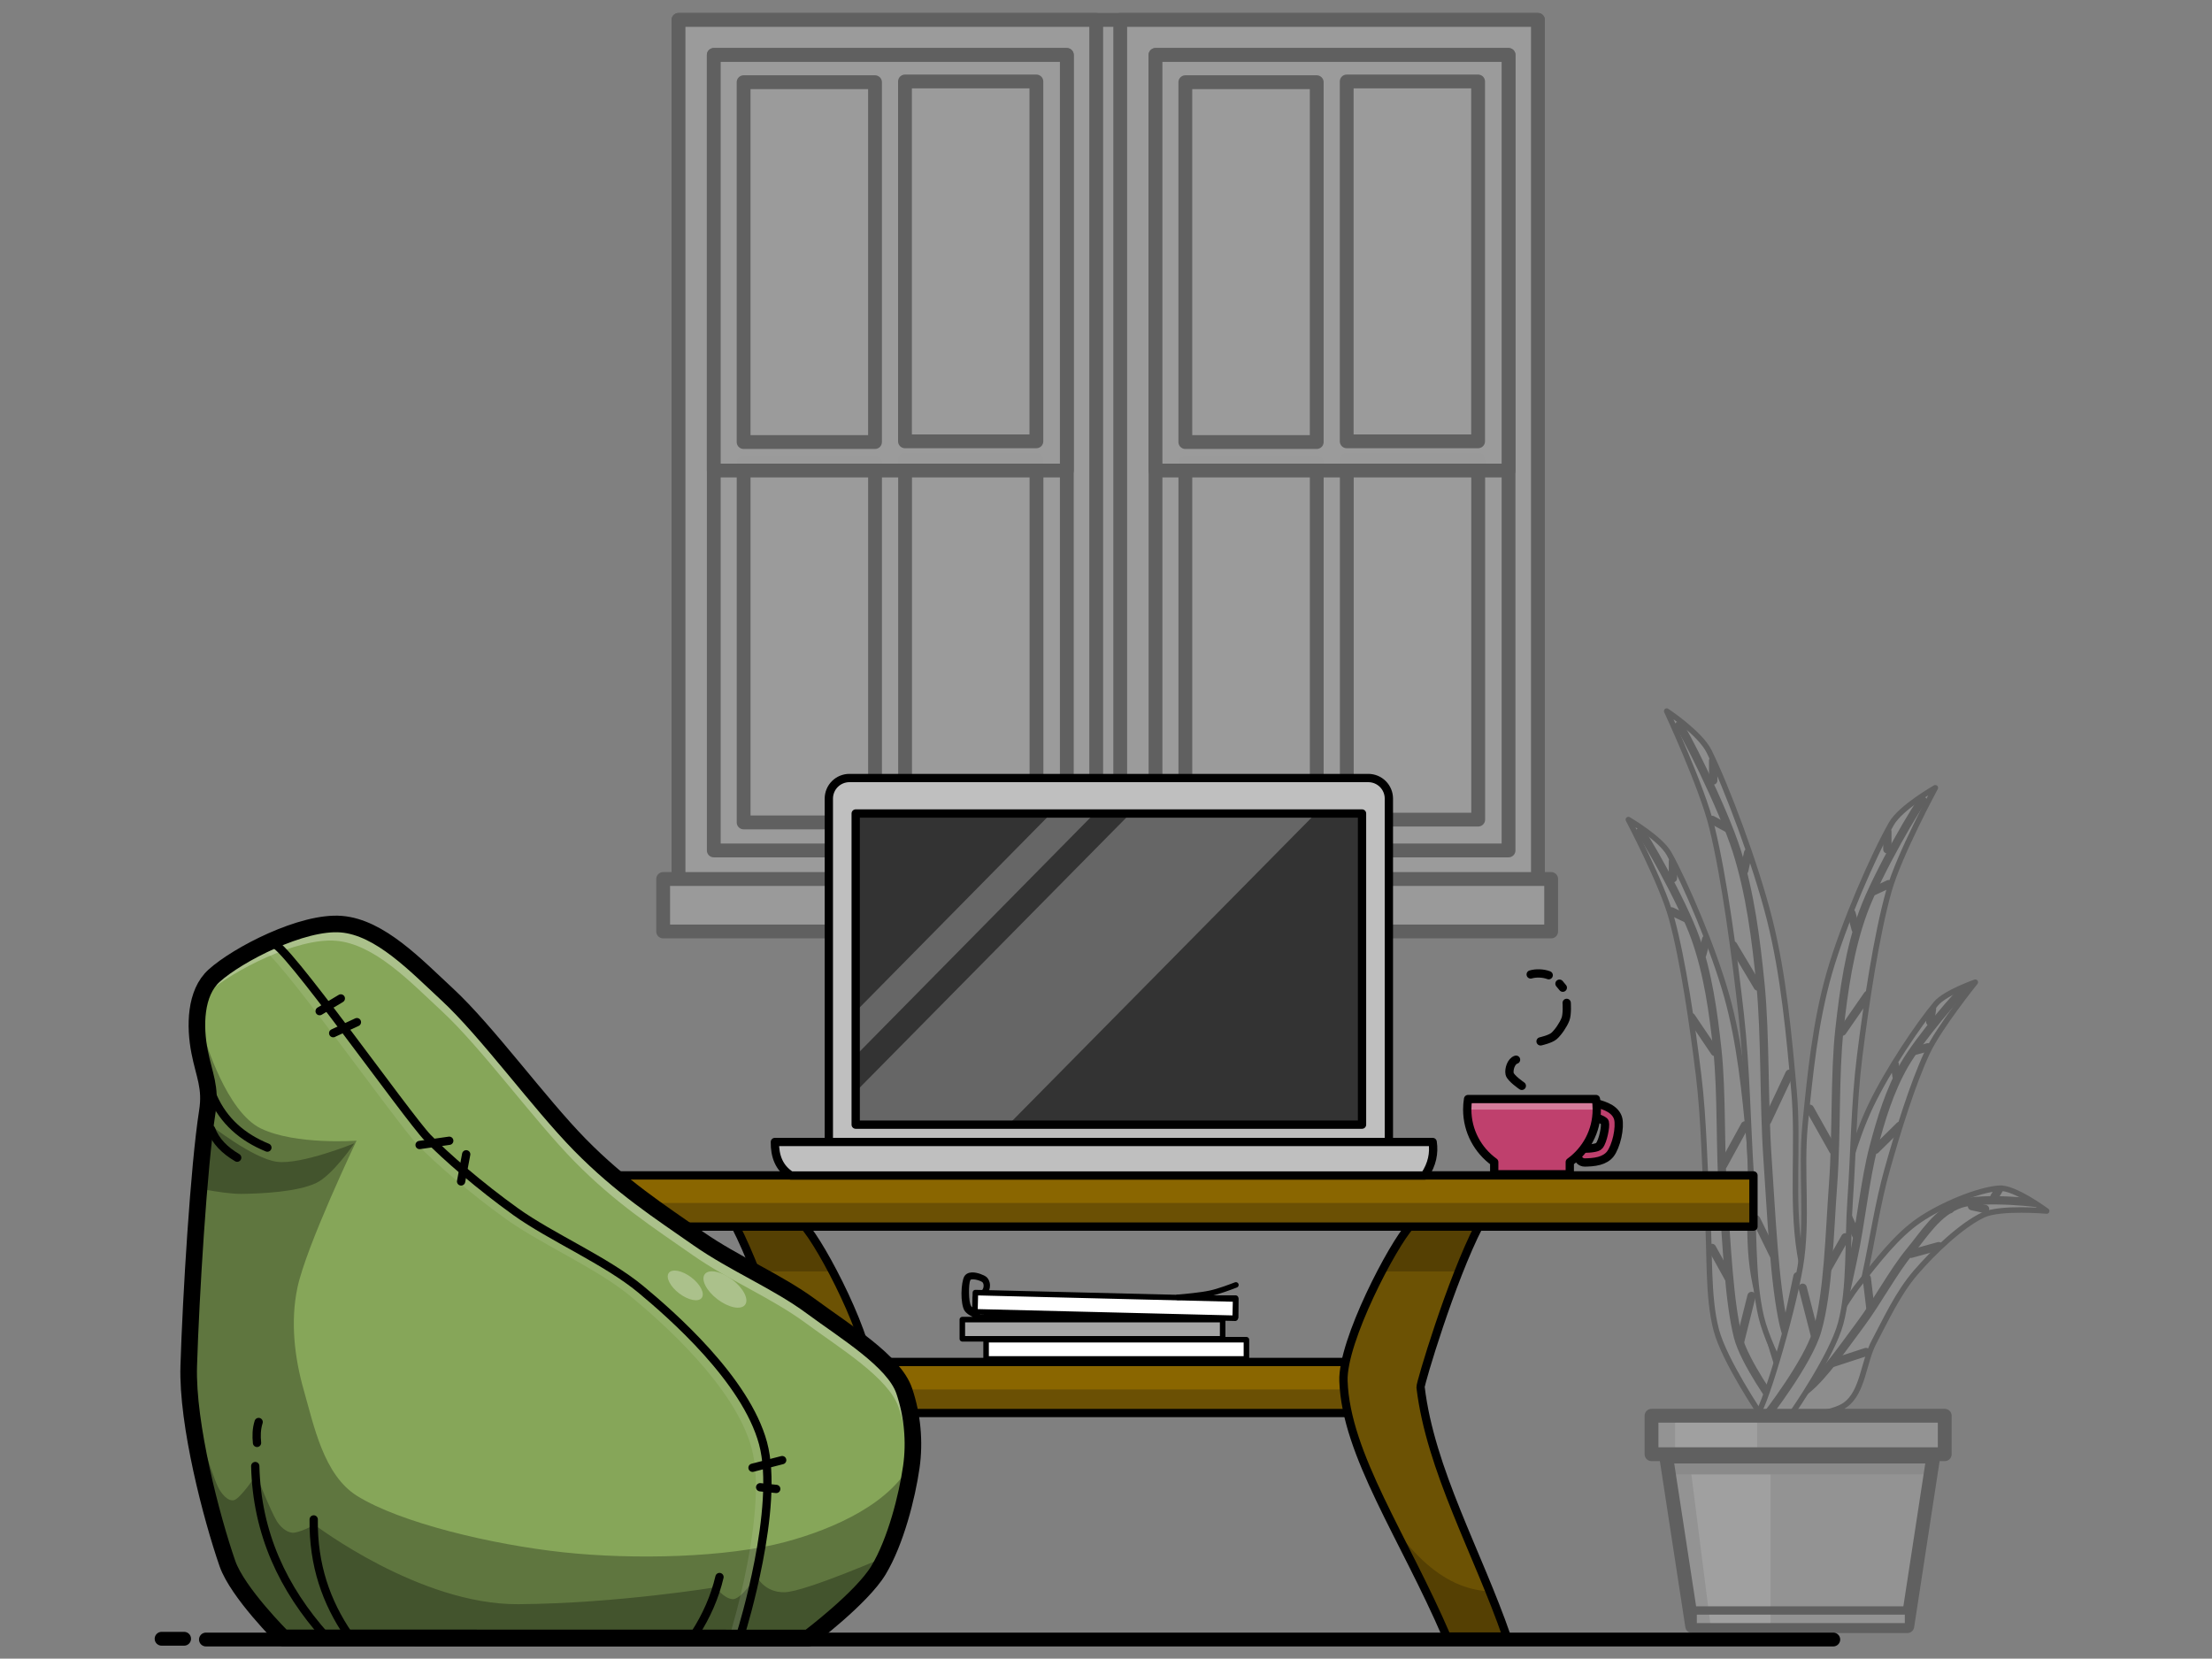 <?xml version="1.0" encoding="UTF-8" standalone="no"?><!DOCTYPE svg PUBLIC "-//W3C//DTD SVG 1.1//EN" "http://www.w3.org/Graphics/SVG/1.1/DTD/svg11.dtd"><svg width="100%" height="100%" viewBox="0 0 3334 2500" version="1.1" xmlns="http://www.w3.org/2000/svg" xmlns:xlink="http://www.w3.org/1999/xlink" xml:space="preserve" xmlns:serif="http://www.serif.com/" style="fill-rule:evenodd;clip-rule:evenodd;stroke-linecap:round;stroke-linejoin:round;stroke-miterlimit:1.5;"><rect x="0" y="0" width="3334" height="2500" fill="#808080" stroke="none"/><g id="Layer1"><g id="Window" opacity="0.25"><rect x="1022.67" y="29.997" width="1295.36" height="1300.35" style="fill:#ebebeb;fill-opacity:0.98;stroke:#000;stroke-width:20.83px;"/><g id="Window-Left"><rect x="1022.67" y="29.997" width="629.58" height="1300.35" style="fill:#ebebeb;fill-opacity:0.98;stroke:#000;stroke-width:20.83px;"/><rect x="1075.84" y="82.822" width="532.111" height="1198.98" style="fill:#ebebeb;fill-opacity:0.98;stroke:#000;stroke-width:20.83px;"/><rect x="1120.83" y="697.215" width="198.051" height="542.368" style="fill:#ebebeb;fill-opacity:0.98;stroke:#000;stroke-width:20.83px;"/><rect x="1364.17" y="692.954" width="198.051" height="542.368" style="fill:#ebebeb;fill-opacity:0.98;stroke:#000;stroke-width:20.83px;"/><rect x="1075.84" y="82.822" width="532.111" height="626.41" style="fill:#ebebeb;fill-opacity:0.98;stroke:#000;stroke-width:20.83px;"/><rect x="1120.79" y="123.893" width="198.051" height="542.368" style="fill:#ebebeb;fill-opacity:0.98;stroke:#000;stroke-width:20.83px;"/><rect x="1364.02" y="122.802" width="198.051" height="542.368" style="fill:#ebebeb;fill-opacity:0.98;stroke:#000;stroke-width:20.83px;"/></g><g id="Window-Right"><rect x="1688.44" y="29.997" width="629.58" height="1300.35" style="fill:#ebebeb;fill-opacity:0.98;stroke:#000;stroke-width:20.83px;"/><rect x="1741.62" y="82.822" width="532.111" height="1198.98" style="fill:#ebebeb;fill-opacity:0.98;stroke:#000;stroke-width:20.83px;"/><rect x="1786.61" y="697.215" width="198.051" height="542.368" style="fill:#ebebeb;fill-opacity:0.98;stroke:#000;stroke-width:20.83px;"/><rect x="2029.94" y="692.954" width="198.051" height="542.368" style="fill:#ebebeb;fill-opacity:0.98;stroke:#000;stroke-width:20.83px;"/><rect x="1741.62" y="82.822" width="532.111" height="626.41" style="fill:#ebebeb;fill-opacity:0.98;stroke:#000;stroke-width:20.83px;"/><rect x="1786.57" y="123.893" width="198.051" height="542.368" style="fill:#ebebeb;fill-opacity:0.98;stroke:#000;stroke-width:20.83px;"/><rect x="2029.8" y="122.802" width="198.051" height="542.368" style="fill:#ebebeb;fill-opacity:0.98;stroke:#000;stroke-width:20.83px;"/></g><rect x="999.529" y="1324.85" width="1338.42" height="79.063" style="fill:#ebebeb;fill-opacity:0.98;stroke:#000;stroke-width:20.83px;"/></g><g id="Plant-in-the-Planter" serif:id="Plant in the Planter" opacity="0.25"><g id="Plant"><path d="M2653.83,2131.99c0,0 -54.798,-80.989 -67.022,-127.386c-13.39,-50.821 -9.209,-118.336 -13.316,-177.54c-4.438,-63.989 -4.951,-137.96 -13.315,-206.391c-9.041,-73.965 -23.291,-173.17 -40.931,-237.398c-14.264,-51.936 -64.909,-147.968 -64.909,-147.968c0,0 48.371,28.158 61.366,51.483c24.727,44.384 66.874,142.92 86.995,214.824c19.691,70.367 26.969,146.365 33.733,216.6c6.547,67.993 -4.83,137.506 6.848,204.808c11.842,68.241 55.357,205.742 64.201,204.639" style="fill:#b3b3b3;"/><clipPath id="_clip1"><path d="M2653.83,2131.99c0,0 -54.798,-80.989 -67.022,-127.386c-13.39,-50.821 -9.209,-118.336 -13.316,-177.54c-4.438,-63.989 -4.951,-137.96 -13.315,-206.391c-9.041,-73.965 -23.291,-173.17 -40.931,-237.398c-14.264,-51.936 -64.909,-147.968 -64.909,-147.968c0,0 48.371,28.158 61.366,51.483c24.727,44.384 66.874,142.92 86.995,214.824c19.691,70.367 26.969,146.365 33.733,216.6c6.547,67.993 -4.83,137.506 6.848,204.808c11.842,68.241 55.357,205.742 64.201,204.639"/></clipPath><g clip-path="url(#_clip1)"><g><path d="M2677.24,2119.26c0,0 -47.936,-65.79 -57.701,-104.306c-13.315,-52.522 -17.132,-140.346 -22.192,-210.829c-5.178,-72.126 -1.85,-156.828 -8.877,-221.926c-6.151,-56.974 -14.094,-114.668 -33.289,-168.663c-19.456,-54.727 -79.954,-161.443 -83.444,-159.698" style="fill:none;stroke:#000;stroke-width:12.5px;"/><path d="M2622.91,2021.52l17.044,-68.175" style="fill:none;stroke:#000;stroke-width:12.5px;"/><path d="M2605.01,1925.53l-24.702,-44.621" style="fill:none;stroke:#000;stroke-width:12.5px;"/><path d="M2597.35,1755.92l32.667,-59.654" style="fill:none;stroke:#000;stroke-width:12.5px;"/><path d="M2584.56,1585.48l-35.508,-52.552" style="fill:none;stroke:#000;stroke-width:12.5px;"/><path d="M2565.83,1438.18l5.818,-22.543" style="fill:none;stroke:#000;stroke-width:12.5px;"/><path d="M2542.37,1384.64l-22.725,-10.908" style="fill:none;stroke:#000;stroke-width:12.5px;"/><path d="M2521.47,1323.73l0,-25.452" style="fill:none;stroke:#000;stroke-width:12.5px;"/></g></g><path d="M2653.83,2131.99c0,0 -54.798,-80.989 -67.022,-127.386c-13.39,-50.821 -9.209,-118.336 -13.316,-177.54c-4.438,-63.989 -4.951,-137.96 -13.315,-206.391c-9.041,-73.965 -23.291,-173.17 -40.931,-237.398c-14.264,-51.936 -64.909,-147.968 -64.909,-147.968c0,0 48.371,28.158 61.366,51.483c24.727,44.384 66.874,142.92 86.995,214.824c19.691,70.367 26.969,146.365 33.733,216.6c6.547,67.993 -4.83,137.506 6.848,204.808c11.842,68.241 55.357,205.742 64.201,204.639" style="fill:none;stroke:#000;stroke-width:8.33px;"/><path d="M2724.82,2135.74c0,0 -57.286,-95.877 -70.259,-150.917c-14.21,-60.289 -10.343,-140.513 -14.999,-210.815c-5.033,-75.983 -6.069,-163.849 -15.196,-245.085c-9.866,-87.806 -25.297,-205.563 -43.998,-281.752c-15.123,-61.608 -68.214,-175.379 -68.214,-175.379c0,0 50.273,33.159 63.886,60.789c25.903,52.575 70.212,169.371 91.535,254.663c20.867,83.469 28.922,173.701 36.404,257.09c7.244,80.727 -4.061,163.367 8.49,243.243c12.726,80.991 58.717,244.065 67.866,242.701" style="fill:#b3b3b3;"/><clipPath id="_clip2"><path d="M2724.82,2135.74c0,0 -57.286,-95.877 -70.259,-150.917c-14.21,-60.289 -10.343,-140.513 -14.999,-210.815c-5.033,-75.983 -6.069,-163.849 -15.196,-245.085c-9.866,-87.806 -25.297,-205.563 -43.998,-281.752c-15.123,-61.608 -68.214,-175.379 -68.214,-175.379c0,0 50.273,33.159 63.886,60.789c25.903,52.575 70.212,169.371 91.535,254.663c20.867,83.469 28.922,173.701 36.404,257.09c7.244,80.727 -4.061,163.367 8.49,243.243c12.726,80.991 58.717,244.065 67.866,242.701"/></clipPath><g clip-path="url(#_clip2)"><g><path d="M2748.96,2120.47c0,0 -50.078,-77.864 -60.451,-123.557c-14.145,-62.31 -18.696,-166.61 -24.417,-250.304c-5.854,-85.645 -2.986,-186.279 -10.707,-263.565c-6.757,-67.641 -15.375,-136.126 -35.617,-200.151c-20.517,-64.892 -83.881,-191.295 -87.482,-189.202" style="fill:none;stroke:#000;stroke-width:12.5px;"/><path d="M2692.05,2004.69l17.18,-81.085" style="fill:none;stroke:#000;stroke-width:12.5px;"/><path d="M2672.85,1890.78l-25.88,-52.856" style="fill:none;stroke:#000;stroke-width:12.5px;"/><path d="M2663.76,1689.35l33.413,-71.055" style="fill:none;stroke:#000;stroke-width:12.5px;"/><path d="M2649.37,1486.97l-37.122,-62.213" style="fill:none;stroke:#000;stroke-width:12.5px;"/><path d="M2628.96,1312.11l5.869,-26.813" style="fill:none;stroke:#000;stroke-width:12.5px;"/><path d="M2604.31,1248.64l-23.602,-12.822" style="fill:none;stroke:#000;stroke-width:12.5px;"/><path d="M2582.25,1176.42l-0.174,-30.233" style="fill:none;stroke:#000;stroke-width:12.5px;"/></g></g><path d="M2724.82,2135.74c0,0 -57.286,-95.877 -70.259,-150.917c-14.21,-60.289 -10.343,-140.513 -14.999,-210.815c-5.033,-75.983 -6.069,-163.849 -15.196,-245.085c-9.866,-87.806 -25.297,-205.563 -43.998,-281.752c-15.123,-61.608 -68.214,-175.379 -68.214,-175.379c0,0 50.273,33.159 63.886,60.789c25.903,52.575 70.212,169.371 91.535,254.663c20.867,83.469 28.922,173.701 36.404,257.09c7.244,80.727 -4.061,163.367 8.49,243.243c12.726,80.991 58.717,244.065 67.866,242.701" style="fill:none;stroke:#000;stroke-width:8.33px;"/><path d="M2709.17,2142.83c0,0 56.353,-55.441 71.884,-89.489c17.012,-37.295 20.413,-89.463 30.188,-134.281c10.566,-48.44 18.743,-104.988 33.203,-156.36c15.63,-55.525 38.449,-129.745 60.577,-176.793c17.893,-38.044 72.189,-105.492 72.189,-105.492c0,0 -45.217,15.776 -59.011,32.076c-26.248,31.016 -73.378,101.395 -98.476,154.022c-24.562,51.501 -38.863,108.793 -52.113,161.735c-12.827,51.253 -10.147,105.808 -27.386,155.92c-17.479,50.811 -69.876,150.847 -77.49,148.947" style="fill:#b3b3b3;"/><clipPath id="_clip3"><path d="M2709.17,2142.83c0,0 56.353,-55.441 71.884,-89.489c17.012,-37.295 20.413,-89.463 30.188,-134.281c10.566,-48.44 18.743,-104.988 33.203,-156.36c15.63,-55.525 38.449,-129.745 60.577,-176.793c17.893,-38.044 72.189,-105.492 72.189,-105.492c0,0 -45.217,15.776 -59.011,32.076c-26.248,31.016 -73.378,101.395 -98.476,154.022c-24.562,51.501 -38.863,108.793 -52.113,161.735c-12.827,51.253 -10.147,105.808 -27.386,155.92c-17.479,50.811 -69.876,150.847 -77.49,148.947"/></clipPath><g clip-path="url(#_clip3)"><g><path d="M2690.05,2130.29c0,0 48.768,-44.628 61.326,-72.938c17.125,-38.606 29.637,-105.361 41.425,-158.697c12.061,-54.579 18.003,-119.797 30.946,-168.777c11.329,-42.868 24.299,-86.073 46.717,-125.104c22.721,-39.56 86.745,-114.01 89.613,-112.258" style="fill:none;stroke:#000;stroke-width:12.5px;"/><path d="M2747.74,2061.98l-7.772,-54.208" style="fill:none;stroke:#000;stroke-width:12.5px;"/><path d="M2773.42,1990.65l26.251,-31.2" style="fill:none;stroke:#000;stroke-width:12.5px;"/><path d="M2797.84,1861.77l-22.317,-49.551" style="fill:none;stroke:#000;stroke-width:12.5px;"/><path d="M2826.82,1732.86l36.523,-35.98" style="fill:none;stroke:#000;stroke-width:12.5px;"/><path d="M2858.58,1622.37l-2.729,-17.947" style="fill:none;stroke:#000;stroke-width:12.5px;"/><path d="M2884.67,1584.19l21.001,-5.636" style="fill:none;stroke:#000;stroke-width:12.5px;"/><path d="M2909.31,1540.07l2.659,-19.478" style="fill:none;stroke:#000;stroke-width:12.5px;"/></g></g><path d="M2709.17,2142.83c0,0 56.353,-55.441 71.884,-89.489c17.012,-37.295 20.413,-89.463 30.188,-134.281c10.566,-48.44 18.743,-104.988 33.203,-156.36c15.63,-55.525 38.449,-129.745 60.577,-176.793c17.893,-38.044 72.189,-105.492 72.189,-105.492c0,0 -45.217,15.776 -59.011,32.076c-26.248,31.016 -73.378,101.395 -98.476,154.022c-24.562,51.501 -38.863,108.793 -52.113,161.735c-12.827,51.253 -10.147,105.808 -27.386,155.92c-17.479,50.811 -69.876,150.847 -77.49,148.947" style="fill:none;stroke:#000;stroke-width:8.33px;"/><path d="M2663.31,2138.71c0,0 91.099,-1.874 118.004,-21.266c26.906,-19.391 27.114,-64.391 43.431,-95.083c17.651,-33.201 35.877,-73.223 62.475,-104.127c27.432,-31.871 69.18,-71.609 102.116,-87.104c25.508,-12 95.501,-5.868 95.501,-5.868c0,0 -48.465,-35.997 -71.403,-34.346c-31.987,2.304 -86.723,25.09 -120.519,48.167c-35.181,24.022 -64.211,63.042 -90.563,95.964c-25.511,31.871 -41.641,69.976 -67.549,101.57c-26.547,32.373 -85.686,97.059 -91.734,92.671" style="fill:#b3b3b3;"/><clipPath id="_clip4"><path d="M2663.31,2138.71c0,0 91.099,-1.874 118.004,-21.266c26.906,-19.391 27.114,-64.391 43.431,-95.083c17.651,-33.201 35.877,-73.223 62.475,-104.127c27.432,-31.871 69.18,-71.609 102.116,-87.104c25.508,-12 95.501,-5.868 95.501,-5.868c0,0 -48.465,-35.997 -71.403,-34.346c-31.987,2.304 -86.723,25.09 -120.519,48.167c-35.181,24.022 -64.211,63.042 -90.563,95.964c-25.511,31.871 -41.641,69.976 -67.549,101.57c-26.547,32.373 -85.686,97.059 -91.734,92.671"/></clipPath><g clip-path="url(#_clip4)"><g><path d="M2650.3,2122.09c0,0 54.718,-12.852 73.541,-28.287c25.668,-21.05 55.268,-64.223 80.467,-98.009c25.785,-34.573 49.273,-79.243 74.245,-109.43c21.857,-26.419 41.634,-59.897 75.59,-71.69c33.956,-11.793 126.162,-1.467 128.148,0.932" style="fill:none;stroke:#000;stroke-width:12.5px;"/><path d="M2719.4,2095.7l8.535,-42.166" style="fill:none;stroke:#000;stroke-width:12.5px;"/><path d="M2761.67,2054.45l50.79,-16.638" style="fill:none;stroke:#000;stroke-width:12.5px;"/><path d="M2819.05,1971.19l-5.35,-44.571" style="fill:none;stroke:#000;stroke-width:12.5px;"/><path d="M2880.37,1889.73l41.7,-11.468" style="fill:none;stroke:#000;stroke-width:12.5px;"/><path d="M2938.93,1822.65l2.691,-14.021" style="fill:none;stroke:#000;stroke-width:12.5px;"/><path d="M2972.23,1817.96l19.741,4.259" style="fill:none;stroke:#000;stroke-width:12.5px;"/><path d="M3005.94,1804.25l7.78,-12.991" style="fill:none;stroke:#000;stroke-width:12.5px;"/></g></g><path d="M2663.31,2138.71c0,0 91.099,-1.874 118.004,-21.266c26.906,-19.391 27.114,-64.391 43.431,-95.083c17.651,-33.201 35.877,-73.223 62.475,-104.127c27.432,-31.871 69.18,-71.609 102.116,-87.104c25.508,-12 95.501,-5.868 95.501,-5.868c0,0 -48.465,-35.997 -71.403,-34.346c-31.987,2.304 -86.723,25.09 -120.519,48.167c-35.181,24.022 -64.211,63.042 -90.563,95.964c-25.511,31.871 -41.641,69.976 -67.549,101.57c-26.547,32.373 -85.686,97.059 -91.734,92.671" style="fill:none;stroke:#000;stroke-width:8.33px;"/><path d="M2702.1,2128.44c0,0 59.025,-84.997 72.192,-133.691c14.423,-53.336 9.92,-124.194 14.343,-186.329c4.781,-67.156 5.333,-144.789 14.343,-216.607c9.738,-77.626 25.087,-181.741 44.088,-249.148c15.365,-54.508 69.918,-155.293 69.918,-155.293c0,0 -52.104,29.552 -66.101,54.031c-26.635,46.582 -72.033,149.995 -93.706,225.458c-21.211,73.85 -29.05,153.61 -36.336,227.321c-7.052,71.359 4.593,144.212 -7.377,214.946c-12.376,73.134 -57.354,225.017 -66.881,223.859" style="fill:#b3b3b3;"/><clipPath id="_clip5"><path d="M2702.1,2128.44c0,0 59.025,-84.997 72.192,-133.691c14.423,-53.336 9.92,-124.194 14.343,-186.329c4.781,-67.156 5.333,-144.789 14.343,-216.607c9.738,-77.626 25.087,-181.741 44.088,-249.148c15.365,-54.508 69.918,-155.293 69.918,-155.293c0,0 -52.104,29.552 -66.101,54.031c-26.635,46.582 -72.033,149.995 -93.706,225.458c-21.211,73.85 -29.05,153.61 -36.336,227.321c-7.052,71.359 4.593,144.212 -7.377,214.946c-12.376,73.134 -57.354,225.017 -66.881,223.859"/></clipPath><g clip-path="url(#_clip5)"><g><path d="M2662.11,2134.39c0,0 63.149,-80.964 76.924,-128.785c16.805,-58.341 18.454,-147.293 23.904,-221.265c5.578,-75.696 1.993,-164.591 9.562,-232.911c6.626,-59.795 15.181,-120.344 35.857,-177.012c20.957,-57.436 86.123,-169.434 89.882,-167.603" style="fill:none;stroke:#000;stroke-width:12.5px;"/><path d="M2735.4,2012.5l-18.358,-71.55" style="fill:none;stroke:#000;stroke-width:12.5px;"/><path d="M2754.69,1911.76l26.608,-46.83" style="fill:none;stroke:#000;stroke-width:12.5px;"/><path d="M2762.94,1733.76l-35.187,-62.607" style="fill:none;stroke:#000;stroke-width:12.5px;"/><path d="M2776.71,1554.88l38.247,-55.153" style="fill:none;stroke:#000;stroke-width:12.5px;"/><path d="M2796.89,1400.29l-6.267,-23.659" style="fill:none;stroke:#000;stroke-width:12.5px;"/><path d="M2822.16,1344.09l24.478,-11.449" style="fill:none;stroke:#000;stroke-width:12.5px;"/><path d="M2844.68,1280.17l0,-26.712" style="fill:none;stroke:#000;stroke-width:12.5px;"/></g></g><path d="M2702.1,2128.44c0,0 59.025,-84.997 72.192,-133.691c14.423,-53.336 9.92,-124.194 14.343,-186.329c4.781,-67.156 5.333,-144.789 14.343,-216.607c9.738,-77.626 25.087,-181.741 44.088,-249.148c15.365,-54.508 69.918,-155.293 69.918,-155.293c0,0 -52.104,29.552 -66.101,54.031c-26.635,46.582 -72.033,149.995 -93.706,225.458c-21.211,73.85 -29.05,153.61 -36.336,227.321c-7.052,71.359 4.593,144.212 -7.377,214.946c-12.376,73.134 -57.354,225.017 -66.881,223.859" style="fill:none;stroke:#000;stroke-width:8.33px;"/></g><g id="Planter"><path d="M2913.97,2195.34l-402.662,0l39.201,255.659l324.26,0l39.201,-255.659Z" style="fill:#ccc;"/><clipPath id="_clip6"><path d="M2913.97,2195.34l-402.662,0l39.201,255.659l324.26,0l39.201,-255.659Z"/></clipPath><g clip-path="url(#_clip6)"><path d="M2668.58,2188.46l-123.568,0l34.087,268.861l89.481,0l0,-268.861Z" style="fill:#fff;"/><rect x="2468.92" y="2179.62" width="483.954" height="42.61" style="fill:#a6a6a6;"/></g><path d="M2913.97,2195.34l-402.662,0l39.201,255.659l324.26,0l39.201,-255.659Z" style="fill:none;stroke:#000;stroke-width:20.83px;"/><rect x="2551.26" y="2427.37" width="325.985" height="25.225" style="fill:#ccc;"/><clipPath id="_clip7"><rect x="2551.26" y="2427.37" width="325.985" height="25.225"/></clipPath><g clip-path="url(#_clip7)"><path d="M2668.58,2179.82l-123.568,0l34.087,277.496l89.481,0l0,-277.496Z" style="fill:#fff;"/></g><rect x="2551.26" y="2427.37" width="325.985" height="25.225" style="fill:none;stroke:#000;stroke-width:12.5px;"/><rect x="2489.22" y="2133.87" width="441.949" height="57.949" style="fill:#ccc;"/><clipPath id="_clip8"><rect x="2489.22" y="2133.87" width="441.949" height="57.949"/></clipPath><g clip-path="url(#_clip8)"><rect x="2524.82" y="1978.79" width="123.568" height="232.223" style="fill:#fff;"/></g><rect x="2489.22" y="2133.87" width="441.949" height="57.949" style="fill:none;stroke:#000;stroke-width:20.83px;"/></g></g><g id="Desk"><g><rect x="1295.57" y="2052.82" width="800.343" height="76.934" style="fill:#8a6600;"/><rect x="1295.57" y="2094.25" width="800.343" height="35.508" style="fill:#6b5004;"/><rect x="1295.57" y="2052.82" width="800.343" height="76.934" style="fill:none;stroke:#000;stroke-width:12.5px;"/><path d="M2229.37,1847.3l-103.566,0c-26.343,28.212 -102.915,173.878 -100.879,234.179c3.737,110.72 91.612,236.13 155.571,385.206l90.536,0c-43.469,-125.8 -115.212,-251.625 -129.907,-375.951c-0.586,-4.954 45.657,-160.979 88.245,-243.434Z" style="fill:#6c5204;"/><clipPath id="_clip9"><path d="M2229.37,1847.3l-103.566,0c-26.343,28.212 -102.915,173.878 -100.879,234.179c3.737,110.72 91.612,236.13 155.571,385.206l90.536,0c-43.469,-125.8 -115.212,-251.625 -129.907,-375.951c-0.586,-4.954 45.657,-160.979 88.245,-243.434Z"/></clipPath><g clip-path="url(#_clip9)"><rect x="2074.06" y="1838.64" width="174.226" height="77.644" style="fill:#554003;"/><path d="M2312.67,2387.83c-62.314,20.644 -125.794,17.967 -193.164,-62.495l18.938,140.139l174.226,0l0,-77.644Z" style="fill:#554003;"/></g><path d="M2229.37,1847.3l-103.566,0c-26.343,28.212 -102.915,173.878 -100.879,234.179c3.737,110.72 91.612,236.13 155.571,385.206l90.536,0c-43.469,-125.8 -115.212,-251.625 -129.907,-375.951c-0.586,-4.954 45.657,-160.979 88.245,-243.434Z" style="fill:none;stroke:#000;stroke-width:12.5px;"/><path d="M1108.22,1847.3l103.566,0c26.343,28.212 102.915,173.878 100.879,234.179c-3.737,110.72 -91.612,236.13 -155.571,385.206l-90.537,0c43.47,-125.8 115.213,-251.625 129.908,-375.951c0.585,-4.954 -45.658,-160.979 -88.245,-243.434Z" style="fill:#6c5204;"/><clipPath id="_clip10"><path d="M1108.22,1847.3l103.566,0c26.343,28.212 102.915,173.878 100.879,234.179c-3.737,110.72 -91.612,236.13 -155.571,385.206l-90.537,0c43.47,-125.8 115.213,-251.625 129.908,-375.951c0.585,-4.954 -45.658,-160.979 -88.245,-243.434Z"/></clipPath><g clip-path="url(#_clip10)"><rect x="1089.3" y="1838.64" width="174.226" height="77.644" style="fill:#554003;"/><path d="M1024.92,2387.83c62.314,20.644 125.794,17.967 193.164,-62.495l-18.938,140.139l-174.226,0l0,-77.644Z" style="fill:#554003;"/></g><path d="M1108.22,1847.3l103.566,0c26.343,28.212 102.915,173.878 100.879,234.179c-3.737,110.72 -91.612,236.13 -155.571,385.206l-90.537,0c43.47,-125.8 115.213,-251.625 129.908,-375.951c0.585,-4.954 -45.658,-160.979 -88.245,-243.434Z" style="fill:none;stroke:#000;stroke-width:12.5px;"/></g><rect x="699.894" y="1771.61" width="1942.97" height="77.14" style="fill:#8a6600;"/><rect x="699.894" y="1813.15" width="1942.97" height="35.603" style="fill:#6b5004;"/><rect x="699.894" y="1771.61" width="1942.97" height="77.14" style="fill:none;stroke:#000;stroke-width:12.5px;"/></g><g id="Books"><rect x="1486.27" y="2019.28" width="392.38" height="28.959" style="fill:#fff;stroke:#000;stroke-width:8.33px;"/><rect x="1450.45" y="1988.94" width="392.38" height="28.959" style="fill:#a6a6a6;stroke:#000;stroke-width:8.33px;"/><rect x="1470" y="1956.56" width="392.38" height="28.959" style="fill:#fff;stroke:#000;stroke-width:8.33px;"/><path d="M1488.1,1949.56c2.85,-3.601 4.092,-8.103 4.047,-12.343c-0.058,-5.299 -2.302,-10.09 -5.63,-12.725c-3.479,-2.754 -13.724,-6.911 -21.538,-6.667c-5.152,0.161 -9.285,2.218 -11.538,6.002c-2.437,4.094 -4.176,14.66 -4.28,25.358c-0.102,10.437 1.467,20.887 4.252,25.647c1.392,2.378 3.593,4.476 6.092,6.226c3.222,2.258 6.976,3.883 9.302,4.88c3.189,1.314 6.845,-0.21 8.158,-3.4c1.313,-3.189 -0.21,-6.845 -3.4,-8.158c-1.552,-0.613 -3.931,-1.52 -6.171,-2.818c-1.418,-0.822 -2.883,-1.71 -3.669,-2.968c-2.218,-3.548 -3.031,-11.547 -3.184,-19.463c-0.162,-8.351 0.372,-16.709 2.181,-19.959c0.332,-0.598 1.074,-0.676 1.83,-0.79c1.589,-0.24 3.408,-0.125 5.236,0.18c4.385,0.732 8.859,2.418 10.694,3.786c1.347,1.004 1.97,3.016 2.053,5.112c0.087,2.178 -0.418,4.528 -1.828,6.421c-1.568,2.04 -1.184,4.969 0.856,6.536c2.04,1.568 4.969,1.184 6.537,-0.857Z"/><path d="M1862.4,1957.94l-392.26,-9.697l-0.716,28.95l392.26,9.697l0.716,-28.95Z" style="fill:#fff;stroke:#000;stroke-width:8.33px;"/><path d="M1775.22,1955.41c11.422,-1.012 34.267,-3.037 48.861,-6.162c13.264,-2.84 30.222,-9.338 38.701,-12.587" style="fill:none;stroke:#000;stroke-width:8.33px;"/></g><g id="PC"><path d="M2093.36,1203.66c0,-8.22 -3.266,-16.104 -9.078,-21.916c-5.813,-5.813 -13.696,-9.078 -21.916,-9.078c-132.392,0 -649.734,0 -782.126,0c-8.22,0 -16.104,3.265 -21.916,9.078c-5.813,5.812 -9.078,13.696 -9.078,21.916c0,117.179 0,526.529 0,526.529l844.114,0l0,-526.529Z" style="fill:#bfbfbf;stroke:#000;stroke-width:12.5px;"/><rect x="1289.73" y="1226.13" width="763.16" height="468.985" style="fill:#333;"/><clipPath id="_clip11"><rect x="1289.73" y="1226.13" width="763.16" height="468.985"/></clipPath><g clip-path="url(#_clip11)"><path d="M2062.42,1145.63l-141.419,-139.611l-657.012,665.52l141.42,139.611l657.011,-665.52Z" style="fill:#fff;fill-opacity:0.25;"/><path d="M1827.52,1045.63l-33.187,-32.728l-656.647,665.88l33.187,32.728l656.647,-665.88Z" style="fill:#fff;fill-opacity:0.25;"/></g><rect x="1289.73" y="1226.13" width="763.16" height="468.985" style="fill:none;stroke:#000;stroke-width:12.5px;"/><path d="M2159.36,1721.24l-991.422,0c-0.199,20.955 5.942,38.74 24.132,50.501l955.224,0c11.294,-16.834 14.562,-33.667 12.066,-50.501Z" style="fill:#bfbfbf;stroke:#000;stroke-width:12.5px;"/></g><g id="steam"><path d="M2293.74,1636.62c0,0 -16.925,-11.509 -18.377,-18.077c-1.452,-6.567 2.106,-19.021 9.663,-21.33" style="fill:none;stroke:#000;stroke-width:12.5px;"/><path d="M2322,1569.57c0,0 14.954,-3.291 20.43,-8.171c6.265,-5.584 14.006,-17.029 17.161,-25.333c2.906,-7.652 1.766,-24.493 1.766,-24.493" style="fill:none;stroke:#000;stroke-width:12.5px;"/><path d="M2355.51,1488.67l-5.012,-6.015" style="fill:none;stroke:#000;stroke-width:12.5px;"/><path d="M2334.26,1469.87c-8.172,-3.268 -19.71,-3.414 -27.141,-1.149" style="fill:none;stroke:#000;stroke-width:12.5px;"/></g><g id="mug"><path d="M2401.52,1683.27c3.23,0.886 8.092,2.164 12.377,4.295c1.276,0.634 2.5,1.341 3.539,2.184c0.566,0.459 1.202,0.844 1.363,1.507c0.956,3.943 0.057,10.828 -1.462,17.672c-1.545,6.96 -3.796,13.96 -6.737,17.701c-1.813,2.308 -5.184,2.968 -8.41,3.59c-5.114,0.987 -10.392,1.033 -13.909,1.091c-5.748,0.094 -10.339,4.837 -10.245,10.585c0.094,5.749 4.838,10.339 10.586,10.245c5.422,-0.089 14.088,-0.324 21.758,-2.455c6.74,-1.872 12.702,-5.223 16.599,-10.181c4.375,-5.565 8.399,-15.709 10.696,-26.063c2.324,-10.471 2.833,-21.063 1.37,-27.095c-1.533,-6.323 -6.012,-11.563 -12.151,-15.371c-6.396,-3.968 -14.665,-6.37 -19.863,-7.796c-5.544,-1.521 -11.28,1.746 -12.801,7.29c-1.521,5.545 1.746,11.281 7.29,12.801Z" style="fill:#bf406d;stroke:#000;stroke-width:12.5px;stroke-linecap:butt;stroke-miterlimit:2;"/><path d="M2405.44,1656.51c0.831,5.125 1.262,10.377 1.262,15.729c0,32.646 -16.047,61.571 -40.669,79.303l0,18.352l-113.895,0l0,-18.352c-24.622,-17.732 -40.669,-46.657 -40.669,-79.303c0,-5.352 0.431,-10.604 1.262,-15.729l192.709,0Z" style="fill:#bf406d;"/><clipPath id="_clip12"><path d="M2405.44,1656.51c0.831,5.125 1.262,10.377 1.262,15.729c0,32.646 -16.047,61.571 -40.669,79.303l0,18.352l-113.895,0l0,-18.352c-24.622,-17.732 -40.669,-46.657 -40.669,-79.303c0,-5.352 0.431,-10.604 1.262,-15.729l192.709,0Z"/></clipPath><g clip-path="url(#_clip12)"><rect x="2181.54" y="1609.87" width="279.629" height="62.565" style="fill:#fff;fill-opacity:0.31;"/></g><path d="M2405.44,1656.51c0.831,5.125 1.262,10.377 1.262,15.729c0,32.646 -16.047,61.571 -40.669,79.303l0,18.352l-113.895,0l0,-18.352c-24.622,-17.732 -40.669,-46.657 -40.669,-79.303c0,-5.352 0.431,-10.604 1.262,-15.729l192.709,0Z" style="fill:none;stroke:#000;stroke-width:12.5px;"/></g><path id="bean-bag" serif:id="bean bag" d="M1218.69,2468.8c0,0 80.267,-60.308 105.488,-102.297c25.817,-42.979 42.965,-110.544 49.409,-155.58c5.436,-37.991 1.573,-78.558 -10.744,-114.632c-15.32,-44.87 -89.121,-89.426 -139.687,-126.817c-51.712,-38.238 -116.202,-64.595 -170.586,-102.616c-58.215,-40.699 -116.259,-77.978 -178.701,-141.576c-61.056,-62.186 -140.036,-171.239 -199.964,-226.635c-46.863,-43.319 -101.083,-101.057 -159.605,-105.738c-58.522,-4.682 -155.948,45.594 -191.527,77.648c-28.915,26.05 -29.382,76.462 -21.946,114.676c6.867,35.289 17.468,53.445 11.675,90.167c-12.906,81.813 -24.843,279.979 -28.034,383.442c-2.711,87.895 34.565,229.391 58.256,297.686c15.293,44.088 83.885,112.083 83.885,112.083l792.081,0.189Z" style="fill:#abc18b;"/><clipPath id="_clip13"><path id="bean-bag1" serif:id="bean bag" d="M1218.69,2468.8c0,0 80.267,-60.308 105.488,-102.297c25.817,-42.979 42.965,-110.544 49.409,-155.58c5.436,-37.991 1.573,-78.558 -10.744,-114.632c-15.32,-44.87 -89.121,-89.426 -139.687,-126.817c-51.712,-38.238 -116.202,-64.595 -170.586,-102.616c-58.215,-40.699 -116.259,-77.978 -178.701,-141.576c-61.056,-62.186 -140.036,-171.239 -199.964,-226.635c-46.863,-43.319 -101.083,-101.057 -159.605,-105.738c-58.522,-4.682 -155.948,45.594 -191.527,77.648c-28.915,26.05 -29.382,76.462 -21.946,114.676c6.867,35.289 17.468,53.445 11.675,90.167c-12.906,81.813 -24.843,279.979 -28.034,383.442c-2.711,87.895 34.565,229.391 58.256,297.686c15.293,44.088 83.885,112.083 83.885,112.083l792.081,0.189Z"/></clipPath><g clip-path="url(#_clip13)"><path d="M1218.49,2485.67c0,0 74.484,-55.241 97.359,-94.167c24.461,-41.625 42.964,-110.544 49.408,-155.58c5.437,-37.991 1.574,-78.558 -10.743,-114.632c-15.321,-44.87 -89.122,-89.426 -139.687,-126.817c-51.712,-38.238 -116.202,-64.595 -170.587,-102.616c-58.214,-40.699 -116.258,-77.978 -178.701,-141.576c-61.055,-62.186 -140.035,-171.239 -199.963,-226.635c-46.864,-43.319 -101.084,-101.057 -159.606,-105.738c-58.522,-4.682 -155.948,45.594 -191.526,77.648c-28.915,26.05 -29.382,76.462 -21.946,114.676c6.866,35.289 17.468,53.445 11.675,90.167c-12.906,81.813 -24.843,279.979 -28.034,383.442c-2.711,87.895 34.565,229.391 58.255,297.686c15.294,44.088 83.886,112.083 83.886,112.083l800.21,-7.941Z" style="fill:#86a659;"/><path d="M308.884,1566.18c0,0 31.99,109.68 84.545,134.815c52.555,25.135 143.955,18.28 143.955,18.28c0,0 -75.874,158.932 -89.115,221.645c-10.67,50.531 -4.548,104.982 9.664,154.633c14.965,52.277 29.78,127.581 80.123,159.027c65.13,40.684 203.91,73.581 310.659,85.073c107.603,11.584 247.049,7.928 334.959,-15.569c73.986,-19.776 163.542,-59.73 192.5,-125.416l-89.687,450.146l-975.791,-43.569l-148.525,-894.007l146.713,-145.058Z" style="fill-opacity:0.29;"/><path d="M315.864,1694.71c0,0 65.272,51.622 101.637,56.375c36.365,4.753 116.554,-27.859 116.554,-27.859c0,0 -32.943,48.854 -58.496,60.324c-28.304,12.705 -78.08,15.445 -111.326,15.904c-29.704,0.41 -88.146,-13.149 -88.146,-13.149l39.777,-91.595Z" style="fill-opacity:0.29;"/><path d="M292.159,2133.27c0,0 26.112,86.354 36.267,107.633c4.563,9.56 15.021,23.037 24.665,20.04c9.644,-2.997 33.197,-38.021 33.197,-38.021c0,0 21.844,55.176 30.886,69.716c5.14,8.266 13.845,16.585 23.361,17.521c9.515,0.936 33.731,-11.906 33.731,-11.906c0,0 158.335,120.738 307.142,119.648c148.808,-1.09 297.595,-25.578 297.595,-25.578c0,0 11.275,16.449 24.753,17.947c13.477,1.497 36.245,-35.121 36.245,-35.121c0,0 11.232,25.457 42.679,24.709c31.448,-0.749 157.527,-55.806 157.527,-55.806l-40.216,243.124l-1001.6,32.133l-6.231,-486.039Z" style="fill-opacity:0.29;"/><path d="M320.894,1652.94c16.201,36.758 44.494,61.425 82.117,76.761" style="fill:none;stroke:#000;stroke-width:12.5px;"/><path d="M318.216,1702.03c6.699,18.117 20.673,31.868 39.273,42.844" style="fill:none;stroke:#000;stroke-width:12.5px;"/><path d="M389.832,2143.3c-3.321,10.487 -3.491,20.974 -2.451,31.461" style="fill:none;stroke:#000;stroke-width:12.5px;"/><path d="M472.827,2290.14c-0.969,68.936 19.27,125.146 52.351,173.651" style="fill:none;stroke:#000;stroke-width:12.5px;"/><path d="M384.725,2209.7c2.406,102.008 42.281,185.282 105.978,256.646" style="fill:none;stroke:#000;stroke-width:12.5px;"/><g id="seam"><path d="M400.744,1429.01c11.706,-9.755 201.909,259.785 232.864,291.839c27.38,28.351 78.148,72.335 132.233,111.165c53.678,38.537 136.832,74.027 188.947,117.279c45.993,38.171 158.195,136.095 184.131,231.858c25.936,95.764 -32.479,283.699 -32.479,283.699" style="fill:none;stroke:#fff;stroke-opacity:0.1;stroke-width:12.5px;"/><path d="M411.883,1423.1c11.707,-9.755 201.91,259.785 232.865,291.839c27.379,28.351 78.148,72.335 132.233,111.165c53.678,38.537 136.832,74.027 188.947,117.279c45.993,38.172 158.195,136.095 184.131,231.858c25.936,95.764 -32.479,283.699 -32.479,283.699" style="fill:none;stroke:#000;stroke-width:12.5px;"/><path d="M481.765,1524.03l31.921,-19.152" style="fill:none;stroke:#000;stroke-width:12.5px;"/><path d="M502.195,1557.23l35.751,-16.599" style="fill:none;stroke:#000;stroke-width:12.5px;"/><path d="M632.433,1725.77l44.689,-6.384" style="fill:none;stroke:#000;stroke-width:12.5px;"/><path d="M702.659,1739.82l-7.661,40.859" style="fill:none;stroke:#000;stroke-width:12.5px;"/><path d="M1134.23,2212.25l44.689,-11.492" style="fill:none;stroke:#000;stroke-width:12.5px;"/><path d="M1145.72,2241.62l24.26,2.554" style="fill:none;stroke:#000;stroke-width:12.5px;"/></g><path d="M1084.44,2376.96c-7.126,30.255 -19.688,58.698 -37.029,85.548" style="fill:none;stroke:#000;stroke-width:12.5px;"/><path d="M1062.27,1920.49c6.189,-8.136 24.814,-4.396 41.565,8.347c16.752,12.743 25.326,29.695 19.137,37.831c-6.19,8.136 -24.815,4.396 -41.566,-8.347c-16.751,-12.743 -25.326,-29.694 -19.136,-37.831Z" style="fill:#abc18b;"/><path d="M1008.07,1918.55c5.053,-6.642 20.258,-3.589 33.933,6.814c13.676,10.404 20.676,24.242 15.623,30.885c-5.053,6.642 -20.258,3.589 -33.934,-6.815c-13.675,-10.403 -20.675,-24.242 -15.622,-30.884Z" style="fill:#abc18b;"/></g><path id="bean-bag2" serif:id="bean bag" d="M1218.69,2468.8c0,0 80.267,-60.308 105.488,-102.297c25.817,-42.979 42.965,-110.544 49.409,-155.58c5.436,-37.991 1.573,-78.558 -10.744,-114.632c-15.32,-44.87 -89.121,-89.426 -139.687,-126.817c-51.712,-38.238 -116.202,-64.595 -170.586,-102.616c-58.215,-40.699 -116.259,-77.978 -178.701,-141.576c-61.056,-62.186 -140.036,-171.239 -199.964,-226.635c-46.863,-43.319 -101.083,-101.057 -159.605,-105.738c-58.522,-4.682 -155.948,45.594 -191.527,77.648c-28.915,26.05 -29.382,76.462 -21.946,114.676c6.867,35.289 17.468,53.445 11.675,90.167c-12.906,81.813 -24.843,279.979 -28.034,383.442c-2.711,87.895 34.565,229.391 58.256,297.686c15.293,44.088 83.885,112.083 83.885,112.083l792.081,0.189Z" style="fill:none;stroke:#000;stroke-width:25px;"/><path d="M2763.17,2471.14l-2452.8,0" style="fill:none;stroke:#000;stroke-width:20.83px;"/><path d="M277.504,2469.99l-33.948,0" style="fill:none;stroke:#000;stroke-width:20.83px;"/></g></svg>